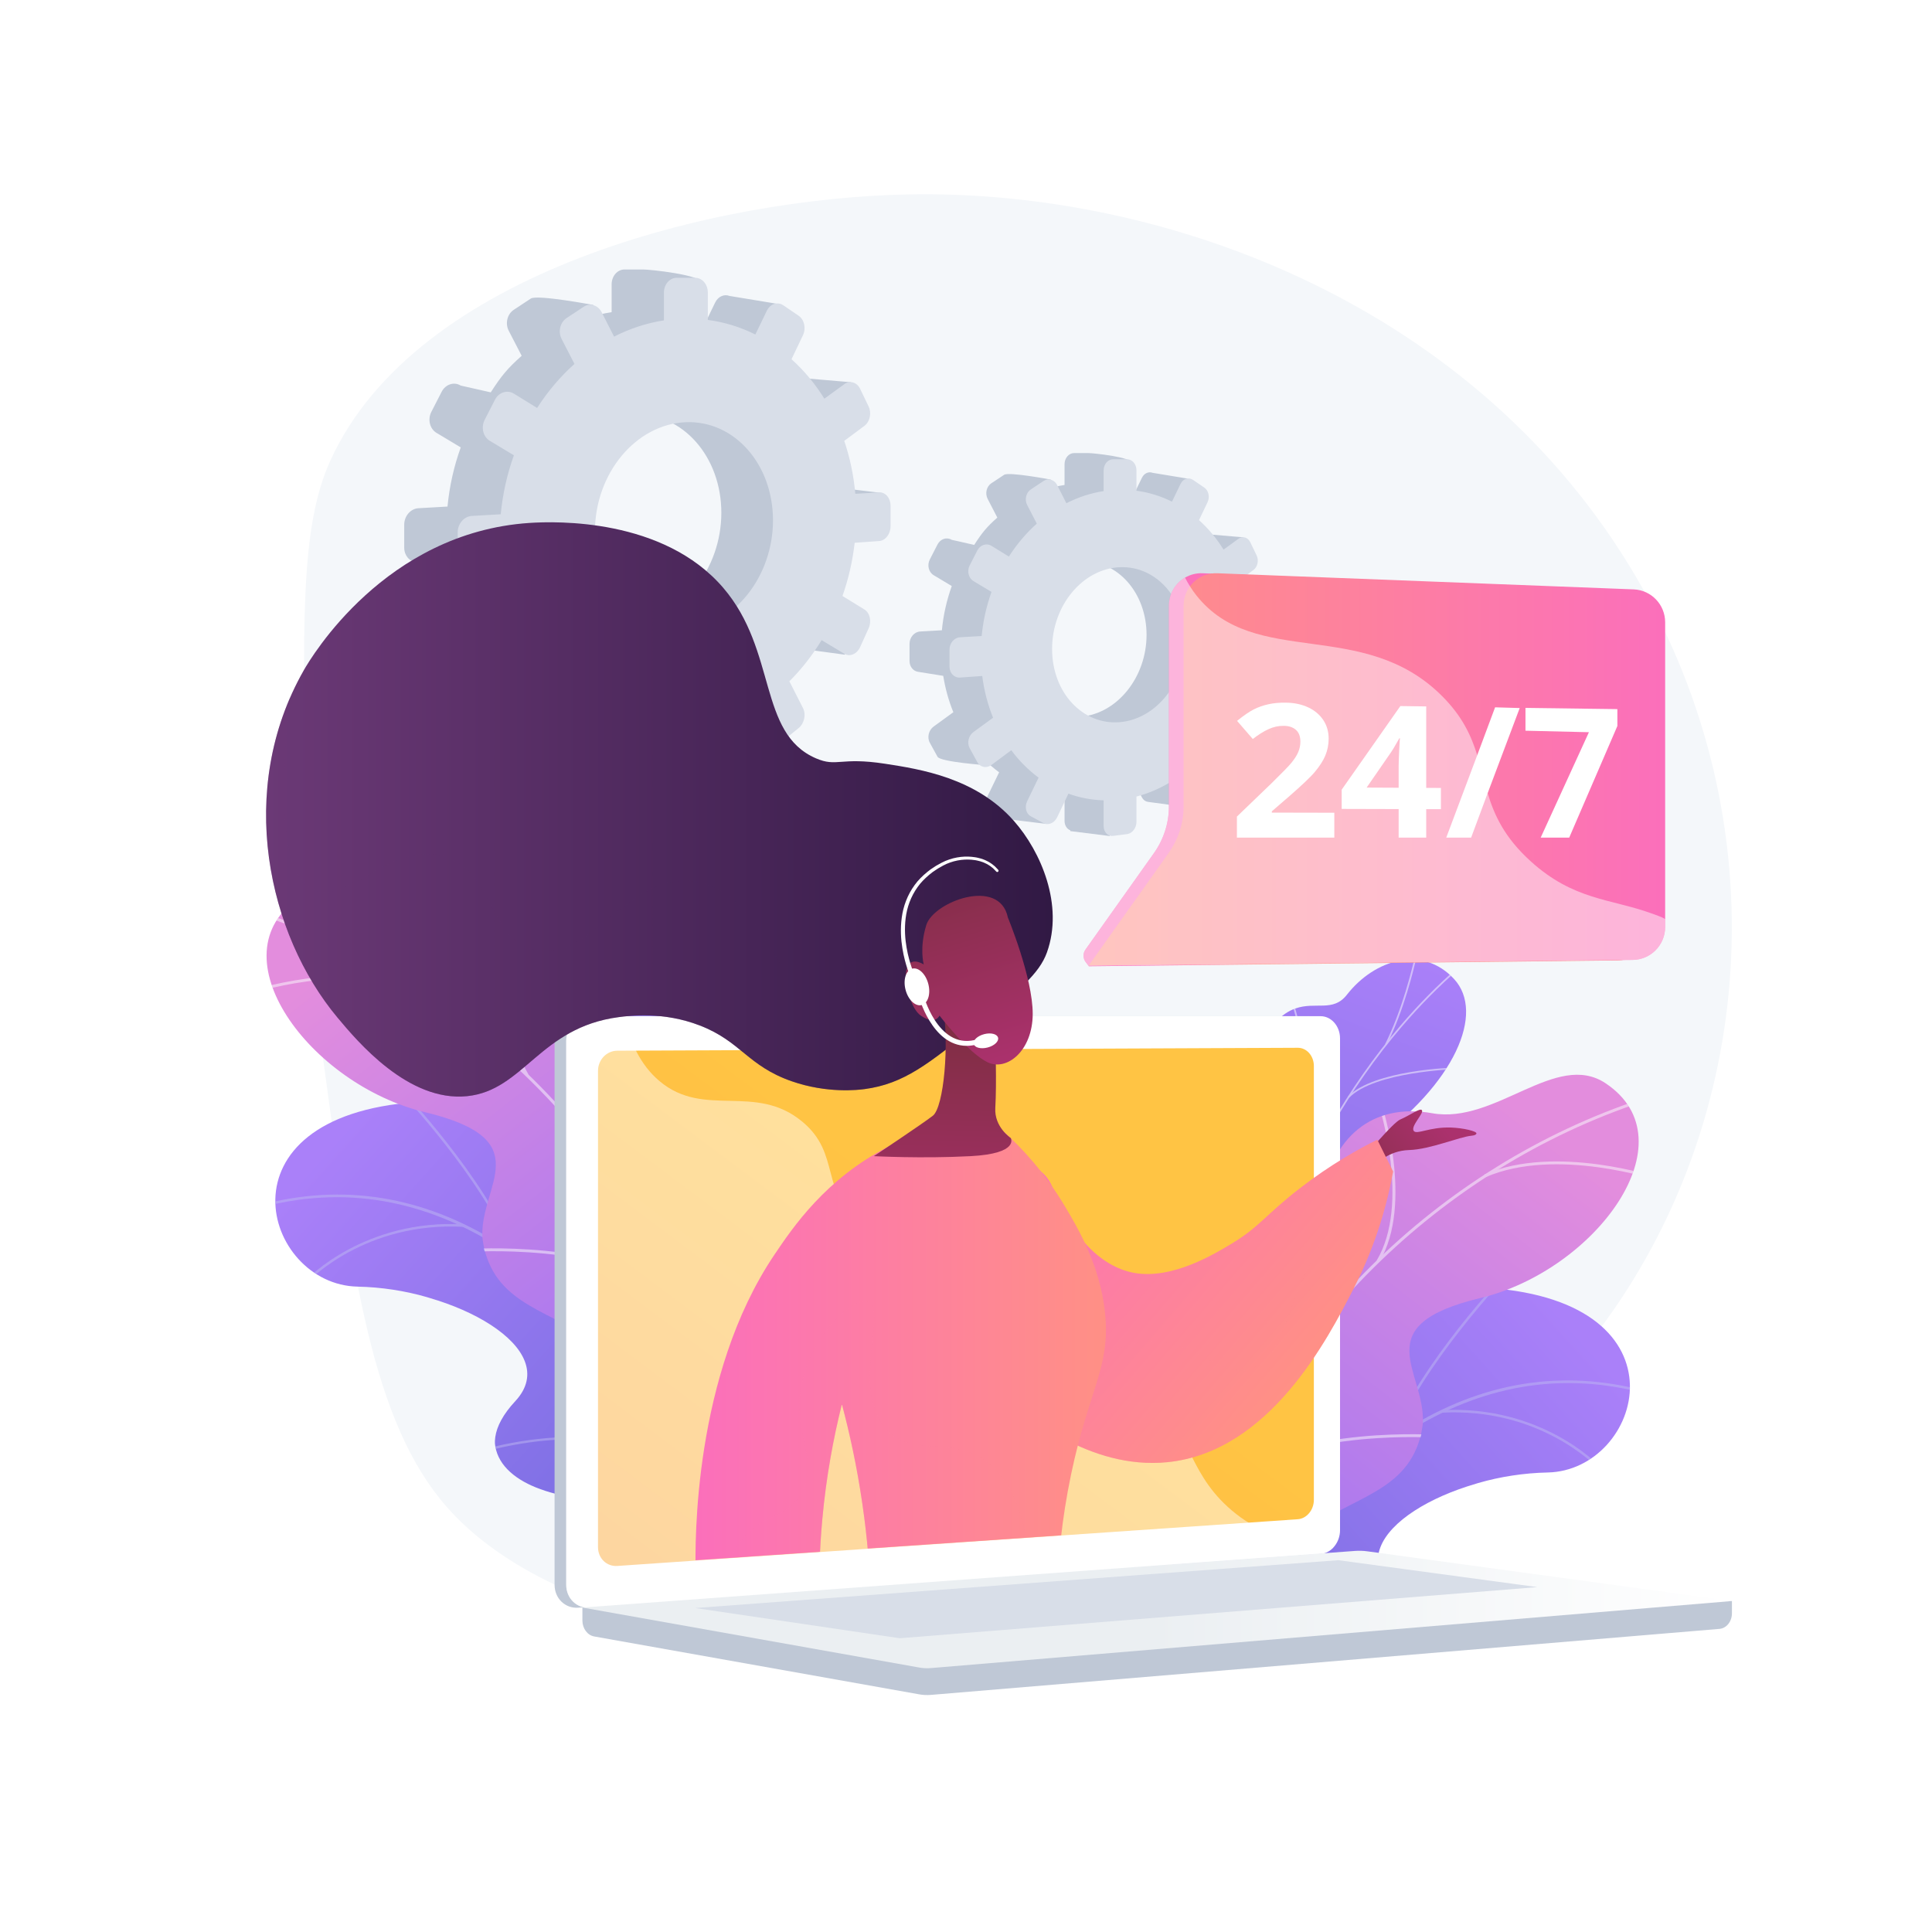 <?xml version="1.0" encoding="utf-8"?>
<!-- Generator: Adobe Illustrator 27.5.0, SVG Export Plug-In . SVG Version: 6.00 Build 0)  -->
<svg version="1.1" xmlns="http://www.w3.org/2000/svg" xmlns:xlink="http://www.w3.org/1999/xlink" x="0px" y="0px"
	 viewBox="0 0 3710 3710" style="enable-background:new 0 0 3710 3710;" xml:space="preserve">
<g id="Background">
	<g>
		<g>
			<rect style="fill:#FFFFFF;" width="3710" height="3710"/>
		</g>
	</g>
</g>
<g id="Illustration">
	<g>
		<path style="fill:#F4F7FA;" d="M1746.879,373.286c-371.757,6.567-946.937,147.915-1112.496,511.155
			c-57.823,126.866-53.908,313.374-46.08,686.39c2.301,109.639,6.117,269.44,32.914,467.717
			c55.666,411.884,93.561,692.28,236.981,855.55c359.368,409.104,1657.491,397.283,2211.826-339.239
			c302.393-401.778,348.914-973.32,72.411-1445.67C2838.013,589.139,2244.574,364.495,1746.879,373.286z"/>
		<g>
			<defs>
				<rect id="SVGID_1_" x="1923.449" y="1823.743" width="1320.024" height="1267.082"/>
			</defs>
			<clipPath id="SVGID_00000092417910840819979630000002211926443299733901_">
				<use xlink:href="#SVGID_1_"  style="overflow:visible;"/>
			</clipPath>
			<g style="clip-path:url(#SVGID_00000092417910840819979630000002211926443299733901_);">
				<g>
					<defs>
						<path id="SVGID_00000103264771988028012650000004006596567483483795_" d="M2047.742,3518.665l198.198,108.285
							c0,0,92.857-81.288,83.488-179.576c-19.116-200.539,157.857-203.285,231.808-215.524
							c111.524-18.457,201.754-83.36,107.808-184.405c-93.946-101.044,118.741-215.996,303.148-219.846
							c180.455-3.768,277.887-326.721-113.435-354.429c-233.696-16.547-312.702,197.648-378.314,296.33
							c-65.613,98.681-224.382,23.069-240.795,178.443c-14.019,132.719,28.498,258.306-77.424,296.947
							C2056.302,3283.529,2004.016,3363.17,2047.742,3518.665z"/>
					</defs>
					<clipPath id="SVGID_00000176035143831482984430000015269861778394116011_">
						<use xlink:href="#SVGID_00000103264771988028012650000004006596567483483795_"  style="overflow:visible;"/>
					</clipPath>
					
						<linearGradient id="SVGID_00000062871413782071449890000013548592011234685317_" gradientUnits="userSpaceOnUse" x1="6959.849" y1="70.011" x2="6510.215" y2="1347.919" gradientTransform="matrix(0.877 0.479 -0.479 0.877 -3044.913 -841.886)">
						<stop  offset="0" style="stop-color:#AA80F9"/>
						<stop  offset="0.996" style="stop-color:#6165D7"/>
					</linearGradient>
					
						<path style="clip-path:url(#SVGID_00000176035143831482984430000015269861778394116011_);fill:url(#SVGID_00000062871413782071449890000013548592011234685317_);" d="
						M2047.742,3518.665l198.198,108.285c0,0,92.857-81.288,83.488-179.576c-19.116-200.539,157.857-203.285,231.808-215.524
						c111.524-18.457,189.108-78.644,123.159-181.213c-74.618-116.052,103.39-219.188,287.797-223.038
						c180.455-3.768,277.887-326.721-113.435-354.429c-233.696-16.547-312.702,197.648-378.314,296.33
						c-65.613,98.681-224.382,23.069-240.795,178.443c-14.019,132.719,28.498,258.306-77.424,296.947
						C2056.302,3283.529,2004.016,3363.17,2047.742,3518.665z"/>
					<g style="opacity:0.5;clip-path:url(#SVGID_00000176035143831482984430000015269861778394116011_);">
						<path style="fill:#BEB8F2;" d="M2123.472,3583.925l4.528,1.495c0.925-2.805,94.59-283.239,271.27-533.246
							c162.768-230.325,431.354-481.202,786.549-368.402l1.444-4.544c-158.116-50.215-312.502-33.785-458.873,48.83
							c-116.925,65.995-228.986,174.143-333.07,321.442C2218.253,3300.088,2124.401,3581.115,2123.472,3583.925z"/>
						<path style="fill:#BEB8F2;" d="M2668.716,2765.222l4.437,1.75c58.297-147.595,218.197-315.135,219.805-316.811l-3.438-3.304
							C2887.905,2448.542,2727.356,2616.762,2668.716,2765.222z"/>
						<path style="fill:#BEB8F2;" d="M2767.751,2712.849c188.797-10.802,297.389,103.203,298.462,104.355l3.488-3.249
							c-1.089-1.172-111.111-116.8-302.221-105.867L2767.751,2712.849z"/>
						<path style="fill:#BEB8F2;" d="M2292.668,3221.913c154.561-171.711,449.298-73.505,452.089-72.308l2.16-4.245
							c-2.628-1.434-301.858-99.872-457.792,73.365L2292.668,3221.913z"/>
						<path style="fill:#BEB8F2;" d="M2337.046,3137.616l4.564,1.385c42.857-141.055-46.921-303.274-47.834-304.897l-4.156,2.336
							C2290.523,2838.048,2379.309,2998.531,2337.046,3137.616z"/>
						<path style="fill:#BEB8F2;" d="M2143.71,3541.615c47.983-73.485,190.823-74.39,192.26-74.393l-0.002-4.766
							c-5.971,0-146.852,0.898-196.25,76.553L2143.71,3541.615z"/>
						<path style="fill:#BEB8F2;" d="M2164.999,3474.908l4.51,1.548c22.547-65.627-31.654-182.072-49.466-220.336
							c-2.517-5.408-4.689-10.075-4.913-10.984l-4.645,1.073c0.296,1.285,1.732,4.393,5.236,11.922
							C2133.331,3295.965,2186.921,3411.098,2164.999,3474.908z"/>
					</g>
				</g>
				<g>
					
						<linearGradient id="SVGID_00000111189987322958589900000011592845962949402526_" gradientUnits="userSpaceOnUse" x1="-4203.292" y1="1428.491" x2="-3729.657" y2="2673.007" gradientTransform="matrix(-1 -0.011 -0.011 1 -1526.764 329.173)">
						<stop  offset="0" style="stop-color:#AA80F9"/>
						<stop  offset="0.996" style="stop-color:#6165D7"/>
					</linearGradient>
					<path style="fill:url(#SVGID_00000111189987322958589900000011592845962949402526_);" d="M2463.062,2747.726
						c25.577,44.235,7.227,90.265-11.27,121.493c-4.905,0.227-7.668,1.608-12.549,2.93c-44.052,11.931-65.386,7.635-110.663,12.539
						c-9.745,1.056-39.292-4.545-51.218-7.609l-22.143-6.066c0,0-45.955-108.256,12.396-141.04
						c58.351-32.784,27.749-141.137,18.611-200.536c-5.611-36.476,3.507-54.955,3.597-68.689
						c0.951-145.38-44.989-186.025-15.639-233.11c32.4-51.979,97.659-17.325,135.892-72.007
						c43.173-61.748-11.054-147.391,42.859-196.694c9.244-8.453,18.97-16.887,34.737-22.416c38.917-13.649,72.229,7.7,98.729-26.285
						c53.264-68.313,145.394-95.782,205.914-30.156c59.73,64.769,1.828,200.871-157.444,314.834
						c-104.028,93.96-103.92,120.822-90.792,185.715c9.193,45.454,64.231,162.6,0.738,212.845
						C2481.322,2643.719,2433.821,2697.156,2463.062,2747.726z"/>
					<g>
						<defs>
							<path id="SVGID_00000089532429231118592450000008015068867497536673_" d="M2425.277,2907.357l-166.135-32.501
								c0,0-49.877-112.099,8.474-144.884c58.351-32.784,27.749-141.136,18.611-200.536
								c-24.793-161.167,164.252-154.094,150.175-363.237c-3.744-55.626-30.897-160.912,16.534-207.262
								c54.037-52.806,99.386-4.995,133.465-48.702c53.264-68.313,145.395-95.78,205.914-30.156
								c59.73,64.769,1.828,200.872-157.442,314.834c-104.029,93.96-103.919,120.822-90.793,185.714
								c9.194,45.454,64.231,162.6,0.737,212.845c-63.494,50.245-110.994,103.683-81.754,154.252
								C2507.553,2824.672,2425.277,2907.357,2425.277,2907.357z"/>
						</defs>
						<clipPath id="SVGID_00000173151806752438515190000002501911815515774650_">
							<use xlink:href="#SVGID_00000089532429231118592450000008015068867497536673_"  style="overflow:visible;"/>
						</clipPath>
						<g style="opacity:0.5;clip-path:url(#SVGID_00000173151806752438515190000002501911815515774650_);">
							<path style="fill:#FCFDFE;" d="M2352.38,2885.429l-3.346-0.251c1.21-18.489,2.677-37.117,4.359-55.367
								c12.467-135.121,38.094-264.021,76.172-383.122c32.265-100.918,73.899-196.229,123.746-283.284
								c40.086-70.01,85.678-135.086,135.509-193.42c35.031-41.007,71.778-78.286,109.224-110.795
								c6.525-5.667,13.546-11.117,20.336-16.388c9.047-7.022,18.403-14.283,26.653-22.114l2.419,2.2
								c-8.364,7.938-17.781,15.249-26.89,22.319c-6.757,5.244-13.743,10.668-20.201,16.276
								c-37.328,32.408-73.966,69.575-108.897,110.466c-49.708,58.189-95.19,123.111-135.185,192.959
								c-49.744,86.876-91.294,181.997-123.497,282.72c-38.014,118.9-63.599,247.595-76.045,382.507
								C2355.053,2848.361,2353.588,2866.963,2352.38,2885.429z"/>
							<path style="fill:#FCFDFE;" d="M2500.406,2273.224l-3.121-1.197c52.754-123.329-16.073-344.435-16.776-346.653l3.216-0.823
								C2484.431,1926.78,2553.582,2148.908,2500.406,2273.224z"/>
							<path style="fill:#FCFDFE;" d="M2385.671,2630.836l-3.242-0.855c25.204-87.904,195.155-161.862,196.869-162.599l1.459,2.831
								C2579.058,2470.943,2410.48,2544.306,2385.671,2630.836z"/>
							<path style="fill:#FCFDFE;" d="M2376.04,2681.946l-3.342-0.314c5.203-59.38-21.935-143.567-76.415-237.052
								c-2.739-4.701-2.739-4.701-2.697-5.29l3.346,0.276l-1.673-0.138l1.588-0.451c0.144,0.331,1.178,2.106,2.378,4.164
								C2354.016,2537.158,2381.297,2621.966,2376.04,2681.946z"/>
							<path style="fill:#FCFDFE;" d="M2355.103,2851.725l-3.124-1.186c25.686-60.774,125.788-88.407,126.795-88.679l0.996,2.99
								C2478.777,2765.118,2380.201,2792.344,2355.103,2851.725z"/>
							<path style="fill:#FCFDFE;" d="M2347.337,2885.876c-16.139-51.133-48.531-99.926-99.025-149.166l2.408-2.124
								c50.881,49.619,83.537,98.839,99.833,150.47L2347.337,2885.876z"/>
							<path style="fill:#FCFDFE;" d="M2662.73,2006.763l-3.045-1.357c33.48-66.975,51.774-144.852,57.785-170.442
								c1.455-6.195,1.975-8.374,2.299-9.101l3.102,1.239c-0.239,0.558-1.071,4.099-2.124,8.583
								C2714.716,1861.358,2696.363,1939.482,2662.73,2006.763z"/>
							<path style="fill:#FCFDFE;" d="M2590.783,2107.865l-2.499-2.122c50.112-51.07,200.21-55.589,206.576-55.757l0.16,3.112
								C2793.476,2053.14,2639.959,2057.749,2590.783,2107.865z"/>
						</g>
					</g>
				</g>
				<g>
					
						<linearGradient id="SVGID_00000153670870048259245920000010508699654537318543_" gradientUnits="userSpaceOnUse" x1="1301.854" y1="880.087" x2="1939.479" y2="1929.783" gradientTransform="matrix(-0.993 -0.116 -0.116 0.993 4303.182 1394.285)">
						<stop  offset="0.004" style="stop-color:#E38DDD"/>
						<stop  offset="1" style="stop-color:#9571F6"/>
					</linearGradient>
					<path style="fill:url(#SVGID_00000153670870048259245920000010508699654537318543_);" d="M2349.983,3223.961
						c-11.269-2.776,9.053-60.234-15.455-139.647c-6.123-19.84-32.014-130.367-116.396-143.198
						c-16.38-2.491-32.76-4.983-49.14-7.474c-9.868-38.589-12.02-76.786,39.527-85.152c80.051-12.99,95.119-142.334,78.451-190.649
						c-20.628-59.799-65.676-199.9,57.696-221.841c102.707-18.267,173.466-10.019,192.805-130.702
						c19.34-120.685,97.096-188.343,212.742-167.592c121.7,21.838,237.833-120.835,332.919-57.549
						c165.68,110.277-19.953,359.609-240.471,412.462c-220.516,52.854-105.928,139.567-110.308,239.659
						c-0.933,9.269-3.095,23.566-8.849,39.957c-35.429,100.912-145.677,106.223-232.886,182.101
						C2371.685,3057.819,2368.967,3228.638,2349.983,3223.961z"/>
					<g>
						<defs>
							<path id="SVGID_00000088099032570656684810000005477224054309979544_" d="M2441.771,2996.858l-266.658-33
								c-11.598-37.652-24.173-106.022,33.406-115.366c80.052-12.992,95.119-142.335,78.452-190.65
								c-20.628-59.799-65.676-199.9,57.697-221.842c102.707-18.266,173.465-10.018,192.804-130.702
								c19.34-120.684,97.097-188.342,212.743-167.59c121.699,21.838,237.832-120.836,332.917-57.549
								c165.681,110.276-19.952,359.607-240.469,412.461c-220.517,52.854-105.93,139.566-110.309,239.66
								c-5.979,136.649-196.856,85.12-253.479,132.495C2434.485,2901.915,2436.063,2960.466,2441.771,2996.858z"/>
						</defs>
						<clipPath id="SVGID_00000021120219319351507790000004135521907167291313_">
							<use xlink:href="#SVGID_00000088099032570656684810000005477224054309979544_"  style="overflow:visible;"/>
						</clipPath>
						<g style="opacity:0.5;clip-path:url(#SVGID_00000021120219319351507790000004135521907167291313_);">
							<path style="fill:#FCFDFE;" d="M2320.586,2941.616l-5.554-1.757c124.813-382.243,446.05-700.232,838.353-829.875l2.036,5.215
								C2764.771,2244.296,2444.881,2560.961,2320.586,2941.616z"/>
							<path style="fill:#FCFDFE;" d="M2407.595,2739.219l-5.781-0.689c16.578-157.237-112.692-296.799-114.001-298.19l4.29-3.613
								C2293.429,2438.134,2424.434,2579.503,2407.595,2739.219z"/>
							<path style="fill:#FCFDFE;" d="M2345.583,2871.944l-4.814-3.207c94.748-130.738,402.805-114.021,405.906-113.837
								l-0.212,5.506C2743.396,2760.225,2438.529,2743.692,2345.583,2871.944z"/>
							<path style="fill:#FCFDFE;" d="M2648.82,2423.159l-5.077-2.81c65.394-109.661,4.228-297.743,3.603-299.63l5.535-1.532
								C2653.516,2121.096,2715.422,2311.473,2648.82,2423.159z"/>
							<path style="fill:#FCFDFE;" d="M2852.687,2260.556l-2.538-5.025c137.634-59.951,334.09,5.74,336.061,6.414l-1.834,5.187
								C3182.43,2266.466,2988.175,2201.537,2852.687,2260.556z"/>
						</g>
					</g>
				</g>
			</g>
		</g>
		<g>
			<defs>
				
					<rect id="SVGID_00000071556598305150406540000011679670897945774982_" x="479.894" y="1640.211" width="1228.258" height="1270.611"/>
			</defs>
			<clipPath id="SVGID_00000038407319460312448080000000895059712727264950_">
				<use xlink:href="#SVGID_00000071556598305150406540000011679670897945774982_"  style="overflow:visible;"/>
			</clipPath>
			<g style="clip-path:url(#SVGID_00000038407319460312448080000000895059712727264950_);">
				<g>
					<defs>
						<path id="SVGID_00000156588078872841113400000016379468798711712949_" d="M1610.876,3161.742l-198.198,108.285
							c0,0-92.857-81.287-83.488-179.576c19.116-200.539-157.857-203.285-231.808-215.524
							c-111.525-18.457-201.754-83.36-107.808-184.405c93.946-101.044-118.742-215.996-303.148-219.846
							c-180.455-3.768-277.887-326.721,113.435-354.429c233.696-16.547,312.702,197.648,378.315,296.33
							c65.613,98.681,224.382,23.068,240.795,178.443c14.019,132.719-28.498,258.306,77.424,296.946
							C1602.316,2926.607,1654.602,3006.249,1610.876,3161.742z"/>
					</defs>
					<clipPath id="SVGID_00000105423790462602437770000015290912728663429536_">
						<use xlink:href="#SVGID_00000156588078872841113400000016379468798711712949_"  style="overflow:visible;"/>
					</clipPath>
					
						<linearGradient id="SVGID_00000037652350011124194970000004475918980485314185_" gradientUnits="userSpaceOnUse" x1="7124.257" y1="-426.577" x2="6674.623" y2="851.331" gradientTransform="matrix(-0.877 0.479 0.479 0.877 7085.913 -841.886)">
						<stop  offset="0" style="stop-color:#AA80F9"/>
						<stop  offset="0.996" style="stop-color:#6165D7"/>
					</linearGradient>
					
						<path style="clip-path:url(#SVGID_00000105423790462602437770000015290912728663429536_);fill:url(#SVGID_00000037652350011124194970000004475918980485314185_);" d="
						M1610.876,3161.742l-198.198,108.285c0,0-92.857-81.287-83.488-179.576c19.116-200.539-157.857-203.285-231.808-215.524
						c-111.525-18.457-189.108-78.644-123.159-181.213c74.618-116.052-103.39-219.188-287.797-223.038
						c-180.455-3.768-277.887-326.721,113.435-354.429c233.696-16.547,312.702,197.648,378.315,296.33
						c65.613,98.681,224.382,23.068,240.795,178.443c14.019,132.719-28.498,258.306,77.424,296.946
						C1602.316,2926.607,1654.602,3006.249,1610.876,3161.742z"/>
					<g style="opacity:0.5;clip-path:url(#SVGID_00000105423790462602437770000015290912728663429536_);">
						<path style="fill:#BEB8F2;" d="M1535.145,3227.003l-4.528,1.495c-0.925-2.805-94.59-283.239-271.27-533.246
							c-162.768-230.325-431.354-481.202-786.549-368.402l-1.444-4.544c158.116-50.214,312.502-33.785,458.873,48.83
							c116.925,65.995,228.986,174.143,333.069,321.442C1440.364,2943.167,1534.217,3224.193,1535.145,3227.003z"/>
						<path style="fill:#BEB8F2;" d="M989.901,2408.3l-4.436,1.75c-58.297-147.595-218.197-315.135-219.805-316.811l3.438-3.304
							C770.713,2091.62,931.262,2259.84,989.901,2408.3z"/>
						<path style="fill:#BEB8F2;" d="M890.866,2355.927c-188.797-10.802-297.389,103.203-298.462,104.355l-3.488-3.249
							c1.089-1.172,111.111-116.8,302.221-105.867L890.866,2355.927z"/>
						<path style="fill:#BEB8F2;" d="M1365.949,2864.991c-154.561-171.711-449.298-73.505-452.089-72.308l-2.16-4.246
							c2.628-1.434,301.859-99.872,457.792,73.365L1365.949,2864.991z"/>
						<path style="fill:#BEB8F2;" d="M1321.572,2780.695l-4.564,1.385c-42.857-141.055,46.921-303.274,47.834-304.897l4.156,2.336
							C1368.094,2481.125,1279.309,2641.61,1321.572,2780.695z"/>
						<path style="fill:#BEB8F2;" d="M1514.907,3184.693c-47.983-73.485-190.823-74.39-192.26-74.392l0.002-4.766
							c5.971,0,146.852,0.898,196.25,76.552L1514.907,3184.693z"/>
						<path style="fill:#BEB8F2;" d="M1493.619,3117.986l-4.51,1.548c-22.547-65.627,31.654-182.072,49.466-220.336
							c2.517-5.408,4.689-10.075,4.913-10.984l4.645,1.073c-0.296,1.285-1.732,4.393-5.235,11.922
							C1525.287,2939.043,1471.697,3054.176,1493.619,3117.986z"/>
					</g>
				</g>
				<g>
					
						<linearGradient id="SVGID_00000051383374584930299120000003053677312750620584_" gradientUnits="userSpaceOnUse" x1="-4581.593" y1="1067.221" x2="-4107.959" y2="2311.736" gradientTransform="matrix(1 -0.011 0.011 1 5567.764 329.173)">
						<stop  offset="0" style="stop-color:#AA80F9"/>
						<stop  offset="0.996" style="stop-color:#6165D7"/>
					</linearGradient>
					<path style="fill:url(#SVGID_00000051383374584930299120000003053677312750620584_);" d="M1195.556,2390.804
						c-25.577,44.235-7.227,90.264,11.27,121.493c4.905,0.227,7.668,1.608,12.549,2.93c44.052,11.931,65.386,7.635,110.663,12.539
						c9.745,1.056,39.292-4.545,51.218-7.608l22.143-6.066c0,0,45.954-108.256-12.396-141.04
						c-58.351-32.784-27.749-141.137-18.611-200.536c5.611-36.476-3.507-54.955-3.597-68.689
						c-0.951-145.38,44.989-186.025,15.639-233.11c-32.4-51.979-97.659-17.325-135.892-72.007
						c-43.172-61.747,11.054-147.391-42.859-196.694c-9.244-8.453-18.97-16.887-34.736-22.416
						c-38.917-13.649-72.23,7.701-98.729-26.285c-53.264-68.313-145.394-95.782-205.914-30.156
						c-59.73,64.769-1.828,200.872,157.444,314.834c104.028,93.96,103.92,120.822,90.792,185.715
						c-9.193,45.454-64.231,162.6-0.738,212.845C1177.295,2286.797,1224.797,2340.235,1195.556,2390.804z"/>
					<g>
						<defs>
							<path id="SVGID_00000044150481094203554820000016580659743880489350_" d="M1233.341,2550.435l166.135-32.501
								c0,0,49.877-112.099-8.474-144.884c-58.351-32.784-27.749-141.136-18.611-200.536
								c24.793-161.167-164.252-154.094-150.175-363.237c3.744-55.625,30.897-160.912-16.534-207.262
								c-54.037-52.806-99.386-4.995-133.465-48.702c-53.264-68.313-145.395-95.78-205.914-30.156
								c-59.73,64.769-1.828,200.872,157.442,314.834c104.029,93.96,103.919,120.822,90.793,185.714
								c-9.194,45.454-64.231,162.6-0.737,212.846s110.994,103.683,81.754,154.252
								C1151.064,2467.75,1233.341,2550.435,1233.341,2550.435z"/>
						</defs>
						<clipPath id="SVGID_00000007402938893189836660000011865182943996417458_">
							<use xlink:href="#SVGID_00000044150481094203554820000016580659743880489350_"  style="overflow:visible;"/>
						</clipPath>
						<g style="opacity:0.5;clip-path:url(#SVGID_00000007402938893189836660000011865182943996417458_);">
							<path style="fill:#FCFDFE;" d="M1306.238,2528.507l3.346-0.251c-1.21-18.489-2.677-37.117-4.359-55.367
								c-12.467-135.121-38.094-264.021-76.171-383.122c-32.266-100.918-73.899-196.229-123.746-283.284
								c-40.086-70.01-85.678-135.086-135.509-193.42c-35.031-41.007-71.778-78.286-109.224-110.795
								c-6.525-5.667-13.546-11.117-20.336-16.388c-9.047-7.022-18.403-14.283-26.653-22.114l-2.419,2.2
								c8.363,7.939,17.782,15.249,26.89,22.319c6.757,5.244,13.743,10.668,20.201,16.276
								c37.328,32.408,73.966,69.575,108.897,110.466c49.708,58.189,95.19,123.111,135.185,192.959
								c49.744,86.876,91.294,181.997,123.497,282.721c38.014,118.9,63.599,247.595,76.045,382.507
								C1303.565,2491.439,1305.03,2510.041,1306.238,2528.507z"/>
							<path style="fill:#FCFDFE;" d="M1158.212,1916.302l3.121-1.197c-52.754-123.329,16.074-344.435,16.776-346.654l-3.216-0.823
								C1174.187,1569.858,1105.036,1791.986,1158.212,1916.302z"/>
							<path style="fill:#FCFDFE;" d="M1272.946,2273.914l3.242-0.855c-25.204-87.904-195.155-161.862-196.869-162.599l-1.459,2.831
								C1079.56,2114.021,1248.137,2187.384,1272.946,2273.914z"/>
							<path style="fill:#FCFDFE;" d="M1282.577,2325.024l3.342-0.315c-5.203-59.379,21.935-143.567,76.416-237.052
								c2.739-4.701,2.739-4.701,2.697-5.29l-3.346,0.275l1.673-0.137l-1.588-0.452c-0.144,0.332-1.178,2.107-2.378,4.164
								C1304.601,2180.236,1277.321,2265.044,1282.577,2325.024z"/>
							<path style="fill:#FCFDFE;" d="M1303.515,2494.803l3.124-1.186c-25.686-60.774-125.788-88.407-126.795-88.68l-0.996,2.991
								C1179.841,2408.196,1278.416,2435.422,1303.515,2494.803z"/>
							<path style="fill:#FCFDFE;" d="M1311.281,2528.954c16.139-51.133,48.531-99.926,99.025-149.167l-2.408-2.124
								c-50.881,49.62-83.537,98.839-99.833,150.47L1311.281,2528.954z"/>
							<path style="fill:#FCFDFE;" d="M995.887,1649.842l3.045-1.357c-33.48-66.975-51.774-144.852-57.785-170.442
								c-1.455-6.195-1.975-8.374-2.299-9.101l-3.102,1.239c0.239,0.558,1.071,4.099,2.124,8.583
								C943.902,1504.436,962.255,1582.56,995.887,1649.842z"/>
							<path style="fill:#FCFDFE;" d="M1067.835,1750.943l2.499-2.122c-50.112-51.069-200.21-55.589-206.575-55.757l-0.16,3.112
								C865.142,1696.218,1018.659,1700.827,1067.835,1750.943z"/>
						</g>
					</g>
				</g>
				<g>
					
						<linearGradient id="SVGID_00000040558283704994002270000006468684220881673365_" gradientUnits="userSpaceOnUse" x1="963.572" y1="481.11" x2="1601.198" y2="1530.806" gradientTransform="matrix(0.993 -0.116 0.116 0.993 -262.182 1394.285)">
						<stop  offset="0.004" style="stop-color:#E38DDD"/>
						<stop  offset="1" style="stop-color:#9571F6"/>
					</linearGradient>
					<path style="fill:url(#SVGID_00000040558283704994002270000006468684220881673365_);" d="M1308.635,2867.039
						c11.268-2.776-9.053-60.234,15.455-139.647c6.123-19.84,32.014-130.367,116.396-143.198c16.38-2.491,32.76-4.983,49.14-7.474
						c9.868-38.589,12.02-76.786-39.527-85.152c-80.051-12.99-95.119-142.334-78.451-190.649
						c20.628-59.799,65.676-199.9-57.696-221.841c-102.707-18.267-173.466-10.019-192.806-130.702
						c-19.339-120.685-97.096-188.343-212.742-167.591c-121.7,21.838-237.833-120.835-332.919-57.549
						c-165.68,110.277,19.953,359.609,240.471,412.462c220.516,52.854,105.928,139.567,110.308,239.659
						c0.933,9.269,3.095,23.566,8.849,39.957c35.43,100.912,145.678,106.223,232.886,182.101
						C1286.933,2700.897,1289.651,2871.717,1308.635,2867.039z"/>
					<g>
						<defs>
							<path id="SVGID_00000075880669019835438960000017032317336365497222_" d="M1216.847,2639.936l266.657-33
								c11.599-37.652,24.173-106.021-33.405-115.365c-80.052-12.992-95.119-142.335-78.452-190.65
								c20.629-59.799,65.676-199.9-57.697-221.842c-102.707-18.266-173.465-10.018-192.804-130.702
								c-19.34-120.684-97.098-188.342-212.743-167.59c-121.699,21.838-237.832-120.836-332.918-57.548
								c-165.681,110.276,19.952,359.607,240.469,412.461s105.93,139.566,110.309,239.66
								c5.979,136.649,196.856,85.12,253.479,132.495C1224.132,2544.993,1222.554,2603.544,1216.847,2639.936z"/>
						</defs>
						<clipPath id="SVGID_00000018226766582005590190000014491053746867730838_">
							<use xlink:href="#SVGID_00000075880669019835438960000017032317336365497222_"  style="overflow:visible;"/>
						</clipPath>
						<g style="opacity:0.5;clip-path:url(#SVGID_00000018226766582005590190000014491053746867730838_);">
							<path style="fill:#FCFDFE;" d="M1338.031,2584.695l5.554-1.757c-124.813-382.243-446.05-700.232-838.353-829.875
								l-2.036,5.215C893.846,1887.374,1213.737,2204.039,1338.031,2584.695z"/>
							<path style="fill:#FCFDFE;" d="M1251.022,2382.297l5.781-0.689c-16.578-157.237,112.692-296.799,114.001-298.19l-4.29-3.613
								C1365.189,2081.212,1234.184,2222.581,1251.022,2382.297z"/>
							<path style="fill:#FCFDFE;" d="M1313.035,2515.022l4.814-3.207c-94.748-130.738-402.805-114.021-405.906-113.837l0.212,5.506
								C915.222,2403.302,1220.088,2386.771,1313.035,2515.022z"/>
							<path style="fill:#FCFDFE;" d="M1009.798,2066.237l5.077-2.81c-65.394-109.661-4.227-297.743-3.603-299.63l-5.536-1.532
								C1005.102,1764.175,943.195,1954.551,1009.798,2066.237z"/>
							<path style="fill:#FCFDFE;" d="M805.931,1903.634l2.538-5.025c-137.633-59.951-334.09,5.74-336.061,6.414l1.834,5.187
								C476.187,1909.544,670.443,1844.615,805.931,1903.634z"/>
						</g>
					</g>
				</g>
			</g>
		</g>
		<g>
			<g>
				<path style="fill:#BFC8D6;" d="M2327.535,1401.555l12.227-26.932c4.583-10.096,1.865-22.218-6.087-27.103l-31.659-19.451
					c8.574-24.3,14.575-49.993,17.603-76.576l35.339-2.478c9.108-0.639,16.469-10.161,16.469-21.27v-29.543
					c0-11.109-7.361-19.694-16.469-19.173l-34.412,1.968c-2.371-26.796-7.837-52.343-15.97-76.18l29.1-21.583
					c0.931-0.691,1.776-1.488,2.561-2.344l3.725,9.68l47.799-58.777l-62.402-5.324c-2.739-3.545-6.419-5.677-10.318-6.14
					c-3.478-0.413-7.121,0.491-10.396,2.872l-28.744,20.89c-13.38-21.472-29.35-40.621-47.441-56.855l2.165-4.521l43.935,8.975
					l5.579-72.735l-66.722-11.011c-7.673-2.958-16.35,0.788-20.571,9.494l-16.583,34.2c-21.31-10.593-3.65-21.749-27.87-24.977
					l25.331-37.304c0-11.624-74.198-19.37-84.221-19.37h-26.831c-10.155,0-18.414,9.553-18.414,21.336v39.944
					c-25.06,3.829-49.223,11.805-71.941,23.353l45.828-33.672c0,0-80.721-15.292-89.904-9.224l-24.564,16.23
					c-9.29,6.138-12.48,19.571-7.107,29.969l18.58,35.953c-20.335,18.11-28.99,28.558-44.381,52.466l-43.158-9.743
					c-9.534-5.857-21.769-1.884-27.309,8.91l-14.786,28.803c-5.579,10.868-2.267,24.394,7.379,30.175l34.797,20.859
					c-9.648,26.799-16.165,55.318-19,84.919l-41.747,2.387c-11.238,0.642-20.378,11.215-20.378,23.613v32.97
					c0,11.241,7.524,19.998,17.304,20.951l-0.004,0.014l47.443,7.591c3.928,24.666,10.512,48.069,19.407,69.838l-37.82,27.485
					c-9.646,7.01-12.958,20.957-7.379,31.114l14.786,26.921c5.541,10.088,93.47,16.225,93.47,16.225l-27.918-39.156
					c15.277,20.512,33.044,38.29,52.756,52.809l-22.039,45.453c-5.373,11.082-2.183,24.109,7.107,29.065l24.564,13.103
					c1.552,0.828,3.178,1.351,4.83,1.634l-0.098,0.46l76.632,9.443l7.497-57.838c8.915,1.368,17.973,2.206,27.156,2.456v49.478
					c0,8.797,4.605,15.759,11.163,18.188l-0.335,1.445l75.921,9.478l1.519-93.809c13.895-5.277,27.288-11.821,40.079-19.499
					l20.24,39.166c2.514,4.865,6.611,7.75,11.132,8.473l-0.002,0.015l73.374,9.93l-25.13-69.157l-10.141,3.113l-16.721-32.79
					c17.581-17.459,33.23-37.391,46.541-59.211l32.745,19.629C2312.68,1416.067,2322.923,1411.714,2327.535,1401.555z
					 M2076.118,1376.214c-71.835,6.398-131.415-56.631-131.415-140.928c0-84.297,59.58-154.812,131.415-157.439
					c70.064-2.562,125.606,60.722,125.606,141.293C2201.724,1299.71,2146.182,1369.973,2076.118,1376.214z M2382.918,1214.351
					l49.707-23.528l-49.707-6.031V1214.351z M2321.904,1415.163l56.863,7.67l8.301-19.388l-47.107-28.634L2321.904,1415.163z"/>
				<path style="fill:#D8DEE8;" d="M2428.229,1189.954l-34.218,1.976c-2.357-26.719-7.792-52.191-15.88-75.956l28.935-21.534
					c7.907-5.885,10.61-18.318,6.053-27.802l-12.158-25.298c-4.586-9.542-14.77-12.578-22.762-6.75l-28.58,20.843
					c-13.304-21.405-29.183-40.492-47.171-56.672l16.444-34.447c4.718-9.883,1.919-22.395-6.266-27.977l-21.888-14.926
					c-8.275-5.643-18.894-2.18-23.701,7.766l-16.488,34.11c-21.188-10.553-44.087-17.749-68.244-20.959v-39.388
					c0-11.62-8.054-21.036-18.02-21.031l-26.677,0.012c-10.097,0.005-18.308,9.533-18.308,21.283v39.829
					c-24.917,3.829-48.941,11.793-71.528,23.318l-17.821-35.041c-5.237-10.298-16.87-13.766-26.001-7.711l-24.423,16.194
					c-9.236,6.125-12.408,19.521-7.066,29.886l18.472,35.841c-20.218,18.066-38.295,39.359-53.608,63.219l-33.426-20.582
					c-9.478-5.836-21.643-1.869-27.151,8.896l-14.7,28.726c-5.546,10.839-2.254,24.324,7.336,30.085l34.596,20.783
					c-9.592,26.726-16.072,55.165-18.891,84.681l-41.505,2.397c-11.172,0.646-20.26,11.191-20.26,23.553v32.874
					c0,12.361,9.088,21.739,20.26,20.949l42.607-3.014c3.597,28.471,10.7,55.367,20.794,80.14l-37.601,27.421
					c-9.589,6.993-12.882,20.901-7.336,31.027l14.7,26.837c5.509,10.057,17.673,12.461,27.151,5.407l38.022-28.298
					c15.189,20.447,32.853,38.167,52.451,52.636l-21.912,45.33c-5.342,11.052-2.171,24.04,7.066,28.978l24.422,13.056
					c9.131,4.881,20.764-0.082,26.001-11.053l21.723-45.503c21.447,7.756,44.14,12.161,67.627,12.792v49.336
					c0,11.75,8.211,20.223,18.308,18.93l26.677-3.416c9.966-1.276,18.02-11.727,18.02-23.346v-48.789
					c22.782-5.917,44.445-15.237,64.608-27.383l20.124,39.046c4.808,9.328,15.426,11.426,23.702,4.72l21.888-17.738
					c8.186-6.634,10.984-19.505,6.266-28.782l-19.529-38.398c17.48-17.416,33.041-37.297,46.277-59.06l32.559,19.56
					c7.991,4.801,18.176,0.456,22.762-9.675l12.158-26.861c4.557-10.069,1.854-22.155-6.053-27.024l-31.479-19.383
					c8.526-24.234,14.492-49.857,17.502-76.366l35.139-2.486c9.056-0.641,16.375-10.139,16.375-21.217v-29.46
					C2444.604,1197.988,2437.285,1189.431,2428.229,1189.954z M2150.978,1386.692c-71.423,6.408-130.66-56.415-130.66-140.469
					c0-84.054,59.237-154.391,130.66-157.042c69.663-2.586,124.888,60.494,124.888,140.835
					C2275.866,1310.357,2220.641,1380.441,2150.978,1386.692z"/>
			</g>
			<g>
				<path style="fill:#BFC8D6;" d="M1553.494,1228.682l16.358-36.033c6.132-13.507,2.495-29.725-8.144-36.261l-42.356-26.023
					c11.472-32.511,19.5-66.886,23.551-102.452l47.28-3.316c12.186-0.855,22.034-13.594,22.034-28.457v-39.526
					c0-14.863-9.848-26.349-22.034-25.652l-46.041,2.633c-3.172-35.85-10.485-70.03-21.367-101.922l38.933-28.876
					c1.246-0.925,2.377-1.991,3.426-3.136l4.984,12.951l63.95-78.638l-83.488-7.123c-3.664-4.743-8.589-7.596-13.804-8.215
					c-4.653-0.552-9.527,0.657-13.91,3.842l-38.456,27.948c-17.901-28.728-39.268-54.346-63.472-76.067l2.897-6.049l58.781,12.008
					l7.464-97.313l-89.268-14.732c-10.266-3.957-21.874,1.054-27.522,12.703l-22.186,45.757
					c-28.511-14.172-4.884-29.098-37.288-33.418l33.891-49.909c0-15.551-99.269-25.915-112.68-25.915h-35.897
					c-13.587,0-24.636,12.781-24.636,28.546v53.441c-33.528,5.123-65.855,15.794-96.251,31.245l61.313-45.05
					c0,0-107.997-20.459-120.283-12.341l-32.864,21.714c-12.43,8.213-16.697,26.185-9.509,40.096l24.858,48.102
					c-27.207,24.229-38.786,38.208-59.378,70.194l-57.742-13.036c-12.755-7.836-29.124-2.52-36.537,11.921l-19.782,38.536
					c-7.464,14.54-3.033,32.636,9.872,40.372l46.555,27.907c-12.908,35.855-21.627,74.01-25.421,113.614l-55.854,3.194
					c-15.035,0.859-27.264,15.005-27.264,31.591v44.111c0,15.04,10.066,26.755,23.151,28.03l-0.005,0.019l63.474,10.156
					c5.255,33.001,14.064,64.313,25.964,93.437l-50.6,36.773c-12.905,9.378-17.336,28.039-9.872,41.628l19.782,36.018
					c7.413,13.497,125.054,21.707,125.054,21.707l-37.351-52.388c20.44,27.444,44.209,51.229,70.582,70.653l-29.486,60.812
					c-7.189,14.826-2.921,32.256,9.508,38.886l32.865,17.53c2.076,1.107,4.252,1.808,6.463,2.186l-0.131,0.615l102.526,12.634
					l10.03-77.382c11.927,1.831,24.046,2.952,36.332,3.285v66.197c0,11.769,6.161,21.084,14.935,24.334l-0.448,1.934l101.576,12.681
					l2.033-125.508c18.59-7.061,36.509-15.815,53.622-26.088l27.079,52.4c3.363,6.509,8.845,10.368,14.894,11.336l-0.003,0.02
					l98.167,13.286l-33.622-92.525l-13.568,4.165l-22.371-43.87c23.521-23.358,44.458-50.026,62.268-79.218l43.81,26.262
					C1533.62,1248.097,1547.324,1242.273,1553.494,1228.682z M1217.122,1194.778c-96.108,8.56-175.821-75.767-175.821-188.549
					s79.713-207.123,175.821-210.639c93.739-3.428,168.049,81.24,168.049,189.037S1310.861,1186.429,1217.122,1194.778z
					 M1627.592,978.22l66.503-31.478l-66.503-8.069V978.22z M1545.96,1246.888l76.078,10.262l11.105-25.94l-63.025-38.31
					L1545.96,1246.888z"/>
				<path style="fill:#D8DEE8;" d="M1688.213,945.58l-45.78,2.644c-3.154-35.747-10.425-69.826-21.245-101.622l38.712-28.811
					c10.578-7.873,14.195-24.509,8.098-37.196l-16.266-33.847c-6.136-12.767-19.761-16.828-30.453-9.031l-38.238,27.886
					c-17.799-28.638-39.044-54.174-63.111-75.822l22.001-46.087c6.312-13.223,2.568-29.963-8.384-37.43l-29.284-19.969
					c-11.072-7.55-25.278-2.917-31.71,10.39l-22.059,45.636c-28.348-14.119-58.985-23.747-91.305-28.042v-52.697
					c0-15.546-10.775-28.144-24.109-28.138l-35.691,0.016c-13.509,0.006-24.495,12.755-24.495,28.475v53.287
					c-33.336,5.123-65.478,15.778-95.698,31.198l-23.843-46.881c-7.007-13.778-22.571-18.417-34.787-10.317l-32.675,21.666
					c-12.358,8.195-16.601,26.117-9.453,39.985l24.714,47.952c-27.05,24.17-51.235,52.658-71.722,84.581L986.71,755.87
					c-12.681-7.808-28.956-2.5-36.326,11.902l-19.667,38.432c-7.421,14.501-3.015,32.543,9.814,40.251l46.287,27.806
					c-12.833,35.757-21.503,73.805-25.274,113.295l-55.53,3.208c-14.948,0.864-27.106,14.973-27.106,31.511v43.982
					c0,16.538,12.159,29.085,27.106,28.028l57.005-4.033c4.812,38.091,14.315,74.076,27.82,107.22l-50.307,36.687
					c-12.83,9.356-17.235,27.964-9.814,41.511l19.667,35.906c7.37,13.455,23.645,16.672,36.326,7.234l50.87-37.86
					c20.321,27.357,43.954,51.063,70.175,70.422l-29.316,60.647c-7.147,14.786-2.904,32.163,9.453,38.77l32.675,17.467
					c12.216,6.53,27.78-0.109,34.787-14.788l29.063-60.879c28.694,10.377,59.055,16.271,90.478,17.114v66.007
					c0,15.72,10.986,27.057,24.495,25.327l35.691-4.57c13.334-1.707,24.109-15.69,24.109-31.235v-65.275
					c30.48-7.916,59.463-20.385,86.44-36.636l26.924,52.24c6.432,12.48,20.638,15.287,31.711,6.314l29.284-23.732
					c10.951-8.875,14.696-26.096,8.384-38.508l-26.128-51.372c23.387-23.3,44.206-49.9,61.914-79.017l43.561,26.169
					c10.692,6.423,24.317,0.611,30.453-12.945l16.266-35.937c6.097-13.472,2.48-29.641-8.098-36.155l-42.116-25.932
					c11.406-32.423,19.389-66.704,23.417-102.17l47.012-3.326c12.116-0.857,21.909-13.565,21.909-28.386v-39.414
					C1710.122,956.328,1700.33,944.88,1688.213,945.58z M1317.278,1208.796c-95.557,8.574-174.811-75.479-174.811-187.935
					c0-112.456,79.254-206.561,174.811-210.107c93.203-3.459,167.089,80.935,167.089,188.424S1410.481,1200.433,1317.278,1208.796z"
					/>
			</g>
		</g>
		<g>
			<g>
				<g>
					<g>
						<path style="fill:#BFC8D6;" d="M3325.822,3074.43l-2207.45-19.081v56.457c0,15.323,9.628,28.353,22.668,30.676
							l624.201,111.174c7.408,1.319,14.92,1.669,22.395,1.043l1514.198-126.756c13.518-1.131,23.988-14.202,23.988-29.946V3074.43z"
							/>
						<g>
							<path style="fill:#BFC8D6;" d="M2513.477,2983.955l-1403.013,103.282c-25.106,1.848-45.519-17.79-45.519-43.868V1998.585
								c0-26.078,20.413-47.219,45.519-47.219h1403.013c20.684,0,37.407,19.11,37.407,42.685v944.465
								C2550.884,2962.09,2534.161,2982.432,2513.477,2983.955z"/>
							<path style="fill:#FFFFFF;" d="M2535.848,2983.955l-1403.013,103.282c-25.107,1.848-45.519-17.79-45.519-43.868V1998.585
								c0-26.078,20.413-47.219,45.519-47.219h1403.013c20.684,0,37.407,19.11,37.407,42.685v944.465
								C2573.255,2962.09,2556.532,2982.432,2535.848,2983.955z"/>
							
								<linearGradient id="SVGID_00000147932604611584005830000008532720472867850880_" gradientUnits="userSpaceOnUse" x1="1890.572" y1="2395.083" x2="-457.315" y2="5528.503">
								<stop  offset="0" style="stop-color:#FFC444"/>
								<stop  offset="0.996" style="stop-color:#F36F56"/>
							</linearGradient>
							<path style="fill:url(#SVGID_00000147932604611584005830000008532720472867850880_);" d="M2492.141,2917.369l-1306.76,89.714
								c-20.431,1.402-37.034-14.716-37.034-36.005v-914.709c0-21.289,16.603-38.62,37.034-38.708l1306.76-5.633
								c17.062-0.074,30.864,15.586,30.864,34.977v833.136C2523.004,2899.53,2509.203,2916.198,2492.141,2917.369z"/>
							<path style="fill:#FFFFFF;" d="M1883.892,1979.944c0,9.708-7.221,17.6-16.139,17.629
								c-8.928,0.029-16.174-7.836-16.174-17.566c0-9.73,7.245-17.622,16.174-17.629
								C1876.671,1962.371,1883.892,1970.235,1883.892,1979.944z"/>
							<path style="opacity:0.48;fill:#FFFFFF;" d="M1132.83,3087.237l1395.915-102.759l7.103-0.523
								c9.49-0.699,18.12-5.39,24.711-12.506c-100.452-5.497-162.844-41.145-203.092-77.979
								c-80.825-73.971-66.806-146.917-153.967-195.552c-108.713-60.662-194.194,16.204-276.69-59.636
								c-50.013-45.979-25.459-80.266-87-148.977c-68.161-76.102-112.538-50.521-181.04-119.013
								c-86.614-86.604-43.295-153.985-117.903-216.164c-90.51-75.433-188.121-5.615-274.28-77.957
								c-37.161-31.202-57.552-76.563-68.199-124.805h-65.552c-25.106,0-45.52,21.141-45.52,47.219v1044.784
								C1087.316,3069.445,1107.725,3089.081,1132.83,3087.237z"/>
						</g>
						
							<linearGradient id="SVGID_00000002341962323815022840000001997692139506755486_" gradientUnits="userSpaceOnUse" x1="1118.372" y1="3090.71" x2="3325.822" y2="3090.71">
							<stop  offset="0.494" style="stop-color:#EBEFF2"/>
							<stop  offset="1" style="stop-color:#FFFFFF"/>
						</linearGradient>
						<path style="fill:url(#SVGID_00000002341962323815022840000001997692139506755486_);" d="M2601.952,2978.226L1118.372,3086.94
							l646.869,115.211c7.408,1.319,14.92,1.67,22.395,1.044l1538.187-128.765l-700.27-95.465
							C2617.721,2977.897,2609.822,2977.65,2601.952,2978.226z"/>
						<polygon style="fill:#D8DEE8;" points="1334.849,3087.875 2569.974,2996.019 2952.235,3047.711 1727.75,3145.901 						"/>
					</g>
				</g>
			</g>
			<g>
				<defs>
					<path id="SVGID_00000029736912327395159630000010008111983502732201_" d="M2897.117,2088.454h-674.913
						c0,0,19.448-755.474,17.889-735.744c-1.557,19.729-970.386-628.933-1345.699-500.928
						c-375.312,128.004-759.352,981.126-209.477,1383.772c549.877,402.647,687.224-25.088,588.002,764.856l1181.575-80.47
						l483.364-627.624L2897.117,2088.454z"/>
				</defs>
				<clipPath id="SVGID_00000140011872006032286920000005886794248077950890_">
					<use xlink:href="#SVGID_00000029736912327395159630000010008111983502732201_"  style="overflow:visible;"/>
				</clipPath>
				<g style="clip-path:url(#SVGID_00000140011872006032286920000005886794248077950890_);">
					
						<linearGradient id="SVGID_00000140726377207826585840000011851109024901403800_" gradientUnits="userSpaceOnUse" x1="579.79" y1="724.858" x2="508.183" y2="1009.403" gradientTransform="matrix(-0.399 -0.917 -0.917 0.399 3664.416 2400.708)">
						<stop  offset="0" style="stop-color:#AB316D"/>
						<stop  offset="1" style="stop-color:#792D3D"/>
					</linearGradient>
					<path style="fill:url(#SVGID_00000140726377207826585840000011851109024901403800_);" d="M2643.497,2235.613
						c0,0,21.72-25.972,62.47-27.202c40.75-1.229,96.279-25.408,120.125-27.535c5.753-0.514,8.606-2.166,9.095-4.265
						c1.006-4.323-25.466-10.628-48.948-11.409c-41.637-1.386-65.923,14.591-71.538,6.378c-6.278-9.182,20.598-34.241,15.675-39.854
						c-3.816-4.35-22.088,9.617-41.647,18.134c-13.883,6.046-68.181,70.975-68.181,70.975L2643.497,2235.613z"/>
					
						<linearGradient id="SVGID_00000111158911345159381500000014178633896926434989_" gradientUnits="userSpaceOnUse" x1="-2734.196" y1="643.811" x2="-2024.115" y2="643.811" gradientTransform="matrix(-0.758 -0.653 -0.653 0.758 859.704 356.39)">
						<stop  offset="0" style="stop-color:#FF9085"/>
						<stop  offset="1" style="stop-color:#FB6FBB"/>
					</linearGradient>
					<path style="fill:url(#SVGID_00000111158911345159381500000014178633896926434989_);" d="M2644.823,2188.47
						c10.103,20.39,20.206,40.78,30.309,61.17c-9.992,54.902-30.359,135.976-75.903,224.824
						c-49.015,95.619-160.741,313.578-357.459,333.354c-150.027,15.083-275.89-92.336-323.534-133.439
						c-44.064-38.014-83.592-71.545-102.783-125.02c-30.273-84.355,0.291-188.358,73.614-286.299
						c36.097-48.216,111.209-37.833,132.547,18.492c33.663,88.86,90.431,150.58,155.651,162.639
						c73.333,13.56,154.999-36.116,189.757-57.215c51.688-31.375,64.865-55.507,129.153-105.213
						C2555.609,2235.811,2609.46,2206.091,2644.823,2188.47z"/>
					<g style="opacity:0.3;">
						
							<linearGradient id="SVGID_00000173882016634626627210000008762302109362711973_" gradientUnits="userSpaceOnUse" x1="-2734.196" y1="651.503" x2="-2022.858" y2="651.503" gradientTransform="matrix(-0.758 -0.653 -0.653 0.758 859.704 356.39)">
							<stop  offset="0" style="stop-color:#FF9085"/>
							<stop  offset="1" style="stop-color:#FB6FBB"/>
						</linearGradient>
						<path style="fill:url(#SVGID_00000173882016634626627210000008762302109362711973_);" d="M2047.611,2645.671
							c56.187-12.65,77.394-64.824,154.413-69.501c97.39-5.913,139.235,72.91,201.531,52.122
							c50.846-16.967,59.293-81.601,94.745-164.803c27.499-64.537,75.187-149.437,164.084-239.577
							c4.249,8.576,8.499,17.152,12.748,25.728c-9.992,54.902-30.359,135.976-75.903,224.824
							c-49.015,95.619-160.741,313.578-357.459,333.354c-150.027,15.083-275.89-92.336-323.534-133.439
							c-44.064-38.014-83.592-71.545-102.783-125.02c-5.311-14.799-8.734-30.208-10.398-46.078
							C1921.228,2635.917,1997.173,2657.027,2047.611,2645.671z"/>
					</g>
					
						<linearGradient id="SVGID_00000053547005033561538490000014671282721849103772_" gradientUnits="userSpaceOnUse" x1="-2544.827" y1="2626.965" x2="-1756.621" y2="2626.965" gradientTransform="matrix(-1 0 0 1 -421.096 0)">
						<stop  offset="0" style="stop-color:#FF9085"/>
						<stop  offset="1" style="stop-color:#FB6FBB"/>
					</linearGradient>
					<path style="fill:url(#SVGID_00000053547005033561538490000014671282721849103772_);" d="M1335.779,3019.309
						c-1.188-58.111-4.304-378.758,150.937-609.338c35.585-52.854,98.542-146.366,219.418-208.238
						c47.119-24.118,89.614-36.557,118.793-43.324c34.473,5.125,68.947,10.25,103.42,15.374
						c32.996,30.067,77.818,77.222,117.395,143.949c25.06,42.251,66.532,112.173,76.137,202.433
						c11.194,105.19-30.616,146.651-64.957,310.473c-18.624,88.848-24.501,163.354-26.554,212.43
						c-119.259,10.248-238.518,20.498-357.777,30.746c-1.886-56.529-6.84-119.398-16.771-187.273
						c-10.277-70.244-24.132-133.867-39.132-190.069c-16.03,63.865-30.148,138.457-37.734,222.213
						c-5.251,57.968-6.604,111.837-5.59,160.721c-14.488,5.709-96.066,36.281-174.696-5.591
						C1367.959,3057.46,1347.84,3035.456,1335.779,3019.309z"/>
					
						<linearGradient id="SVGID_00000148653589174735447360000003710416485614587307_" gradientUnits="userSpaceOnUse" x1="-2442.669" y1="1554.333" x2="-932.036" y2="1554.333" gradientTransform="matrix(-1 0 0 1 -421.096 0)">
						<stop  offset="0" style="stop-color:#311944"/>
						<stop  offset="1" style="stop-color:#6B3976"/>
					</linearGradient>
					<path style="fill:url(#SVGID_00000148653589174735447360000003710416485614587307_);" d="M1876.177,1967.651
						c79.627-64.89,119.44-97.335,134.27-138.796c32.403-90.595-11.223-193.198-63.353-252.335
						c-73.157-82.991-179.894-99.47-247.441-109.899c-86.792-13.4-92.301,7.029-132.748-10.402
						c-111.79-48.177-74.124-206.136-178.021-327.376c-114.635-133.772-320.44-128.128-372.41-124.655
						c-276.921,18.506-419.064,258.256-433.208,283.063c-131.054,229.838-68.656,507.142,64.872,666.822
						c38.181,45.659,135.86,162.468,248.927,150.865c108.879-11.173,139.583-131.935,290.984-151.736
						c21.153-2.767,85.252-11.149,155.576,15.958c79.419,30.613,91.809,77.592,176.512,107.114
						c68.68,23.938,128.37,16.694,140.305,15.086C1735.504,2081.247,1783.429,2043.233,1876.177,1967.651z"/>
					<g style="opacity:0.3;">
						
							<linearGradient id="SVGID_00000175320314103610959470000004054819112492562324_" gradientUnits="userSpaceOnUse" x1="-2442.669" y1="1723.22" x2="-932.032" y2="1723.22" gradientTransform="matrix(-1 0 0 1 -421.096 0)">
							<stop  offset="0" style="stop-color:#311944"/>
							<stop  offset="1" style="stop-color:#6B3976"/>
						</linearGradient>
						<path style="fill:url(#SVGID_00000175320314103610959470000004054819112492562324_);" d="M556.571,1340.696
							c-28.357,257.467,0.206,350.23,46.983,369.097c65.45,26.398,150.909-98.139,253.188-63.937
							c91.994,30.763,79.85,150.575,164.318,176.884c106.77,33.255,178.64-141.834,306.252-130.85
							c151.884,13.073,171.034,271.509,340.141,317.124c51.219,13.816,121.706,9.526,218.527-49.357
							c-3.207,2.615-6.457,5.265-9.804,7.992c-92.748,75.582-140.673,113.596-215.736,123.709
							c-11.935,1.608-71.624,8.851-140.305-15.086c-84.703-29.522-97.093-76.502-176.512-107.114
							c-70.324-27.107-134.423-18.725-155.576-15.958c-151.401,19.801-182.105,140.563-290.984,151.736
							c-113.067,11.604-210.746-105.204-248.927-150.864C524.812,1806.594,462.176,1558.782,556.571,1340.696z"/>
					</g>
					
						<linearGradient id="SVGID_00000016775398265596442380000000255136879485161094_" gradientUnits="userSpaceOnUse" x1="-2225.107" y1="2402.711" x2="-2240.451" y2="1907.844" gradientTransform="matrix(-1 0 0 1 -421.096 0)">
						<stop  offset="0" style="stop-color:#AB316D"/>
						<stop  offset="1" style="stop-color:#792D3D"/>
					</linearGradient>
					<path style="fill:url(#SVGID_00000016775398265596442380000000255136879485161094_);" d="M1911.264,2002.842
						c0,0,2.902,74.685,0,124.822c-2.124,36.703,29.615,57.609,29.615,57.609s17.427,29.864-76.82,34.854
						c-94.247,4.99-185.957,0-185.957,0s92.146-61.288,113.197-77.574c21.05-16.286,32.345-138.053,18.866-215.174
						L1911.264,2002.842z"/>
					
						<linearGradient id="SVGID_00000115487651439019115210000011946241274213042858_" gradientUnits="userSpaceOnUse" x1="-2327.79" y1="2047.705" x2="-2187.769" y2="1589.281" gradientTransform="matrix(-1 0 0 1 -421.096 0)">
						<stop  offset="0" style="stop-color:#AB316D"/>
						<stop  offset="1" style="stop-color:#792D3D"/>
					</linearGradient>
					<path style="fill:url(#SVGID_00000115487651439019115210000011946241274213042858_);" d="M1935.392,1761.845
						c0,0,47.966,115.653,47.713,185.532c-0.253,69.878-49.116,109.985-86.177,92.727s-92.9-89.932-92.9-89.932
						s-7.502,19.566-35.927,0c-28.425-19.566-49.536-129.436,5.741-98.26c0,0-8.749-30.797,4.879-75.465
						C1792.348,1731.781,1919.226,1683.565,1935.392,1761.845z"/>
					<g style="opacity:0.3;">
						
							<linearGradient id="SVGID_00000113318686346832044940000007835227890070246841_" gradientUnits="userSpaceOnUse" x1="-2544.827" y1="2797.193" x2="-1756.62" y2="2797.193" gradientTransform="matrix(-1 0 0 1 -421.096 0)">
							<stop  offset="0" style="stop-color:#FF9085"/>
							<stop  offset="1" style="stop-color:#FB6FBB"/>
						</linearGradient>
						<path style="fill:url(#SVGID_00000113318686346832044940000007835227890070246841_);" d="M1537.024,2870.877
							c41.573-65.24-21.814-121.798,5.115-225.056c22.978-88.113,97.811-156.894,125.315-145.775
							c38.002,15.363-36.67,174.238,38.362,248.073c49.809,49.014,114.733,10.508,181.579,53.707
							c44.082,28.488,88.377,92.155,91.835,245.636c-102.213,8.784-204.425,17.568-306.638,26.352
							c-1.886-56.529-6.84-119.398-16.771-187.273c-10.277-70.244-24.133-133.867-39.132-190.07
							c-16.03,63.864-30.148,138.457-37.734,222.213c-5.25,57.968-6.604,111.837-5.59,160.72
							c-14.489,5.71-96.066,36.283-174.696-5.59c-4.39-2.339-8.54-4.802-12.505-7.336c2.012-33.856,10.695-72.536,35.773-106.091
							C1462.694,2905.857,1506.947,2918.075,1537.024,2870.877z"/>
					</g>
					<path style="fill:#FFFFFF;" d="M1856.26,2008.297c-67.136,0-92.422-96.202-92.688-97.251c-0.636-2.501,0.875-5.043,3.375-5.678
						c2.495-0.633,5.046,0.876,5.682,3.374c0.268,1.047,27.487,104.457,98.486,88.494c2.522-0.554,5.02,1.019,5.583,3.538
						c0.566,2.516-1.018,5.017-3.535,5.582C1867.256,2007.68,1861.622,2008.297,1856.26,2008.297z"/>
					
						<ellipse transform="matrix(0.968 -0.252 0.252 0.968 -442.158 540.513)" style="fill:#FFFFFF;" cx="1892.173" cy="1998.97" rx="24.144" ry="13.24"/>
					
						<ellipse transform="matrix(0.968 -0.252 0.252 0.968 -420.325 503.858)" style="fill:#FFFFFF;" cx="1759.791" cy="1895.288" rx="22.557" ry="36.111"/>
					<path style="fill:#FFFFFF;" d="M1748.4,1876.155c0,0-0.564-1.354-1.621-3.892c-0.996-2.523-2.392-6.23-4.003-10.99
						c-3.153-9.53-7.21-23.321-9.938-40.331c-2.793-16.952-4.128-37.266-1.219-58.755c1.433-10.727,4.087-21.71,8.232-32.348
						c4.105-10.645,9.678-20.926,16.51-30.293c6.75-9.455,15.148-17.574,23.886-24.788c2.242-1.741,4.474-3.476,6.696-5.203
						c2.342-1.547,4.675-3.085,6.991-4.616l3.47-2.277l3.594-2.007c2.392-1.322,4.767-2.635,7.122-3.938
						c2.544-1.359,4.805-2.297,7.209-3.439c2.531-0.956,5.021-2.053,7.518-2.847c4.975-1.635,9.931-3.003,14.85-3.831
						c9.805-1.795,19.338-2.071,27.958-1.278c2.079,0.116,4.213,0.432,6.313,0.783c2.092,0.313,4.134,0.624,6.05,1.156
						c1.929,0.501,3.839,0.858,5.635,1.449c1.79,0.618,3.527,1.217,5.21,1.8c1.712,0.5,3.213,1.408,4.744,2.063
						c1.493,0.741,3.003,1.317,4.323,2.125c2.601,1.678,5.128,3.014,7.149,4.598c1.996,1.618,3.777,3.063,5.327,4.32
						c1.45,1.362,2.563,2.652,3.524,3.632c1.886,1.999,2.892,3.064,2.892,3.064c0.942,0.999,0.896,2.573-0.102,3.514
						c-0.99,0.935-2.546,0.898-3.49-0.077l-0.233-0.239c0,0-0.942-0.973-2.71-2.798c-0.899-0.895-1.932-2.082-3.281-3.327
						c-1.442-1.142-3.098-2.456-4.953-3.926c-1.872-1.445-4.232-2.639-6.634-4.173c-1.222-0.737-2.636-1.247-4.023-1.92
						c-1.428-0.588-2.807-1.425-4.413-1.868c-1.573-0.524-3.195-1.067-4.864-1.624c-1.676-0.536-3.479-0.845-5.284-1.298
						c-1.811-0.487-3.685-0.746-5.602-1.013c-1.898-0.304-3.864-0.588-6.014-0.688c-8.23-0.67-17.185-0.311-26.44,1.479
						c-4.635,0.825-9.297,2.171-13.972,3.759c-2.347,0.771-4.561,1.79-6.886,2.676c-2.276,1.108-4.849,2.232-6.949,3.401
						c-2.26,1.281-4.538,2.573-6.832,3.874l-3.448,1.967l-3.308,2.227c-2.21,1.49-4.435,2.99-6.669,4.497
						c-2.107,1.673-4.224,3.357-6.349,5.044c-8.271,6.983-16.173,14.769-22.46,23.786c-6.371,8.932-11.53,18.69-15.314,28.806
						c-3.818,10.104-6.236,20.553-7.493,30.8c-2.563,20.52-1.101,40.061,1.774,56.417c2.802,16.406,6.876,29.742,10.013,38.904
						c1.602,4.575,2.979,8.117,3.949,10.501c1,2.334,1.533,3.58,1.533,3.58l0.074,0.172c0.948,2.214-0.078,4.78-2.294,5.729
						c-2.214,0.947-4.78-0.08-5.729-2.294L1748.4,1876.155z"/>
				</g>
			</g>
		</g>
		<g>
			<g>
				<g>
					
						<linearGradient id="SVGID_00000169519410901388488210000014837751862161590451_" gradientUnits="userSpaceOnUse" x1="2610.146" y1="1495.548" x2="2438.779" y2="1403.595">
						<stop  offset="0" style="stop-color:#FF9085"/>
						<stop  offset="1" style="stop-color:#FB6FBB"/>
					</linearGradient>
					<path style="fill:url(#SVGID_00000169519410901388488210000014837751862161590451_);" d="M3169.354,1194.961v585.152
						c0,34.721-27.886,63.847-62.607,64.139l-1015.784,11.256h-0.035l-5.532-7.363c-5.823-6.805-6.296-17.201-1.091-24.517
						l131.571-185.333c18.379-25.949,28.756-57.188,28.756-88.997v-385.602c0-23.365,12.188-43.636,30.968-54.482
						c10.009-5.823,21.469-8.953,33.916-8.407l16.103,0.618l783.375,30.354C3142.842,1133.236,3169.354,1161.113,3169.354,1194.961z
						"/>
					
						<linearGradient id="SVGID_00000158748540930979825670000015617719635709891515_" gradientUnits="userSpaceOnUse" x1="2090.721" y1="1477.334" x2="3197.59" y2="1477.334">
						<stop  offset="0" style="stop-color:#FF9085"/>
						<stop  offset="1" style="stop-color:#FB6FBB"/>
					</linearGradient>
					<path style="fill:url(#SVGID_00000158748540930979825670000015617719635709891515_);" d="M3197.59,1194.961v585.152
						c0,34.721-27.902,62.926-62.587,63.218l-1044.282,10.591l0.212-0.256l153.184-215.601
						c18.379-25.949,28.751-56.957,28.751-88.767v-385.602c0-14.302,4.274-27.477,12.317-38.031
						c9.717-12.811,23.993-21.764,40.552-24.239c3.895-0.581,7.812-0.8,11.924-0.618l799.588,30.973
						C3171.059,1133.236,3197.59,1161.113,3197.59,1194.961z"/>
				</g>
				<g>
					<path style="fill:#FFFFFF;" d="M2442.282,1560.436v-2.438l35.212-30.463c22.347-19.653,38.714-34.793,47.521-45.42
						c8.845-10.627,15.718-20.963,19.94-31.081c4.185-10.117,6.458-20.962,6.458-32.536c0-13.284-3.322-25.149-10.166-35.558
						c-6.877-10.408-16.472-18.562-28.883-24.456c-12.484-5.896-26.834-8.955-43.14-9.173c-12.409-0.181-23.607,0.839-33.653,3.094
						c-10.044,2.221-19.282,5.459-27.798,9.754c-8.516,4.295-19.25,11.647-32.244,22.128l30.246,34.829
						c10.446-8.189,20.455-14.485,30.026-18.889c9.536-4.404,19.399-6.55,29.518-6.405c9.644,0.071,17.361,2.657,23.111,7.641
						c5.786,5.024,8.662,12.592,8.662,22.711c0,6.769-1.312,13.321-3.931,19.617c-2.621,6.296-6.879,13.138-12.848,20.49
						c-5.932,7.387-19.152,20.635-38.588,39.78l-66.503,64.018v40.366h187.062v-47.756L2442.282,1560.436z"/>
					<path style="fill:#FFFFFF;" d="M2738.758,1512.941v-156.424l-49.696-0.656l-112.66,160.574v36.94l109.414,0.291v54.779h52.942
						v-54.633l28.236,0.073v-40.8L2738.758,1512.941z M2686.863,1440.449c-0.583,13.429-1.047,22.849-1.047,29.91v42.327
						l-61.479-0.291l47.072-68.16c6.042-8.845,11.332-19.322,15.627-26.381h1.42
						C2688.092,1417.854,2687.444,1427.02,2686.863,1440.449z"/>
					<path style="fill:#FFFFFF;" d="M2871.01,1358.264l-34.575,92.626l-59.214,157.555h47.786l31.446-84.62l61.835-164.177
						L2871.01,1358.264z"/>
					<path style="fill:#FFFFFF;" d="M2929.35,1359.392v43.782l121.85,2.878l-92.624,202.393h54.773l92.475-214.334v-32.391
						L2929.35,1359.392z"/>
				</g>
			</g>
			<g style="opacity:0.48;">
				<path style="fill:#FFFFFF;" d="M3197.59,1764.901v15.212c0,34.721-27.902,62.926-62.587,63.218l-1044.282,11.512l0.242,0.665
					h-0.035l-5.532-7.363c-5.823-6.805-6.296-17.201-1.091-24.517l131.571-185.333c18.379-25.949,28.756-57.188,28.756-88.997
					v-385.602c0-23.365,12.188-43.636,30.968-54.482c3.057,5.823,6.001,11.283,9.35,16.45c4.041,6.369,8.133,12.265,12.501,17.725
					c112.64,141.939,320.1,41.308,471.938,193.437c38.687,38.76,55.651,75.81,67.079,112.532
					c7.571,24.312,12.649,48.514,20.001,72.935c12.738,42.472,32.237,85.746,83.081,131.785
					c82.179,74.391,152.731,71.588,229.888,99.248C3178.755,1756.675,3190.531,1760.46,3197.59,1764.901z"/>
			</g>
		</g>
	</g>
</g>
</svg>
